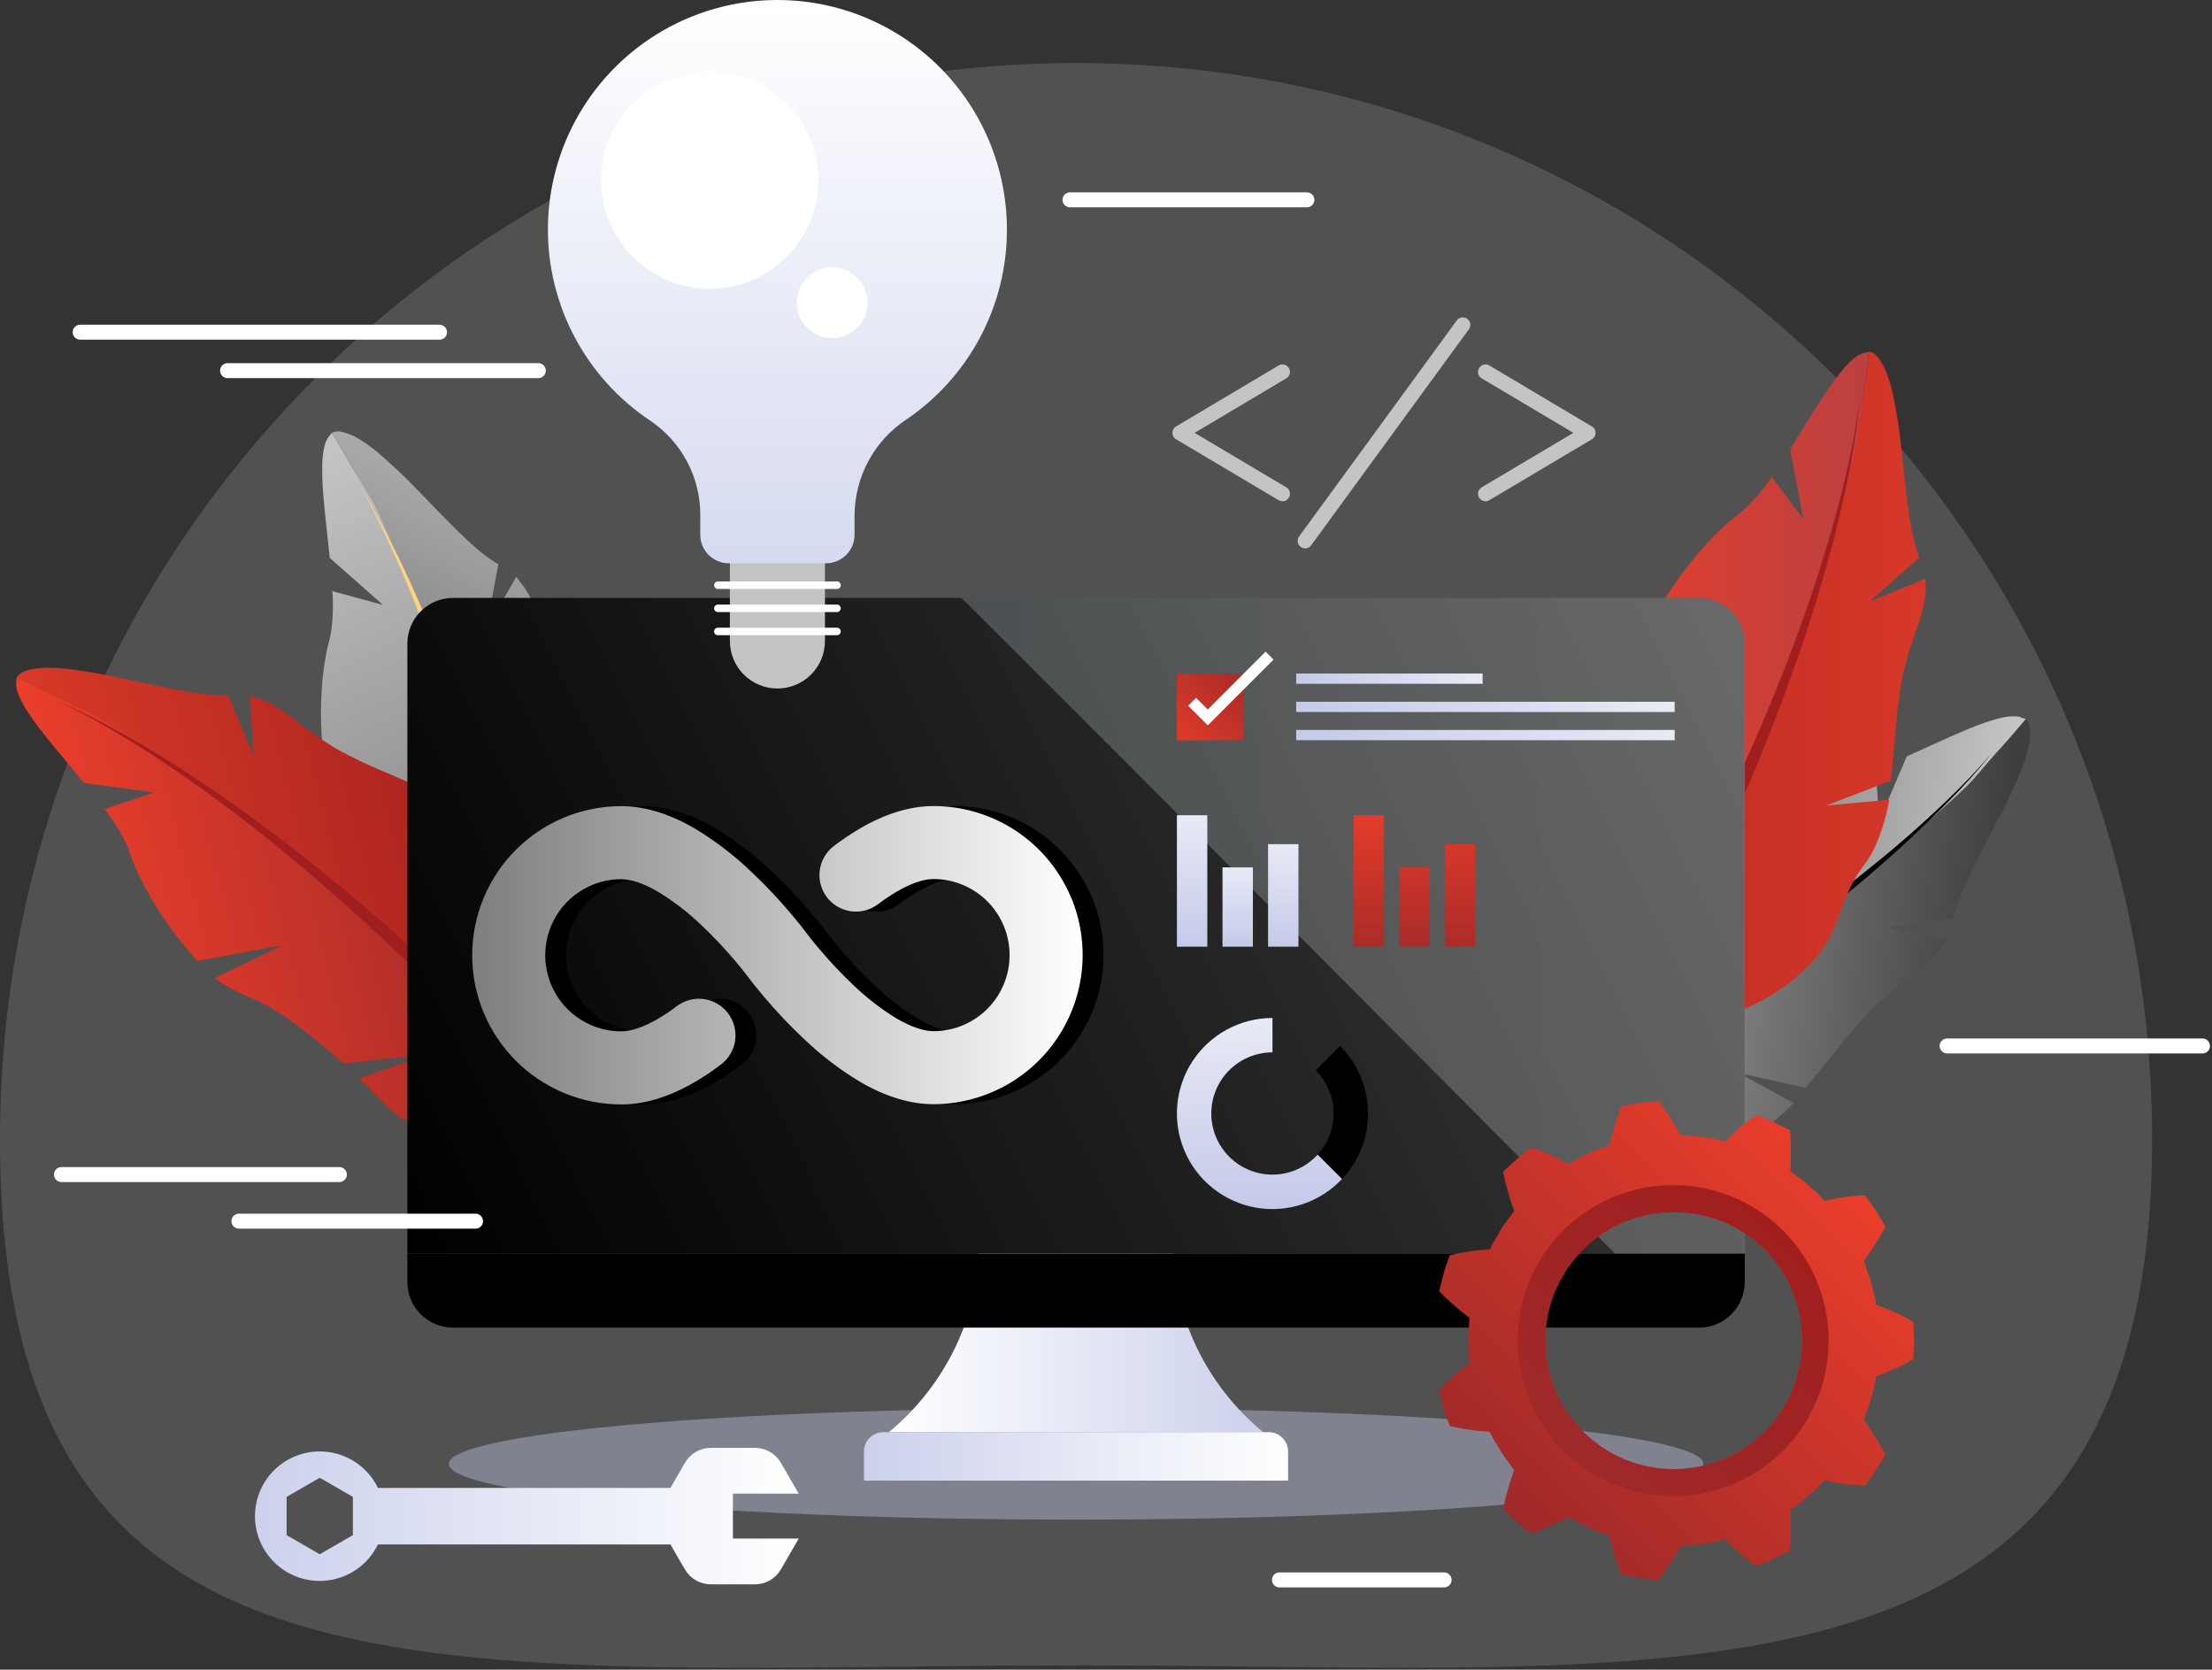 <svg width="591" height="446" viewBox="0 0 591 446" fill="none" xmlns="http://www.w3.org/2000/svg">
<rect x="0" y="0" width="591" height="446" fill="#333333" stroke="none"/>
<g style="mix-blend-mode:multiply" opacity="0.41">
<path d="M290 444.844C448.782 444.844 575 463.126 575 304.344C575 145.562 446.282 16.844 287.5 16.844C128.718 16.844 0 145.562 0 304.344C0 463.126 116.5 444.844 290 444.844Z" fill="#7E7E7F"/>
</g>
<g style="mix-blend-mode:multiply" opacity="0.41">
<path d="M287.5 405.914C380.058 405.914 455.09 399.252 455.09 391.034C455.09 382.816 380.058 376.154 287.5 376.154C194.943 376.154 119.91 382.816 119.91 391.034C119.91 399.252 194.943 405.914 287.5 405.914Z" fill="#C5CAE9"/>
</g>
<path d="M541.23 192.074C538.63 195.188 535.963 198.241 533.23 201.234C530.5 204.234 527.69 207.144 524.85 210.034C522.01 212.924 519.12 215.744 516.16 218.514C513.2 221.284 510.26 224.064 507.16 226.704L502.6 230.704C501.08 232.024 499.5 233.304 497.96 234.604L493.3 238.494L488.54 242.264C485.37 244.774 482.2 247.264 478.92 249.664C475.64 252.064 472.47 254.544 469.12 256.814C465.77 259.084 462.49 261.464 459.12 263.734L448.95 270.364C445.58 272.604 442.07 274.614 438.63 276.744L433.5 279.924L428.23 282.924L417.67 288.924L406.93 294.564C405.13 295.494 403.36 296.454 401.55 297.354L396.08 299.994L385.16 305.274L385.27 304.504C386.93 305.926 388.663 307.261 390.46 308.504C392.26 309.764 394.12 310.924 396.03 312.024C397.94 313.124 399.9 314.094 401.89 315.024L404.89 316.314C405.89 316.704 406.96 317.054 407.99 317.434C409.02 317.814 410.09 318.064 411.14 318.434L412.72 318.884L414.33 319.224C416.472 319.7 418.639 320.057 420.82 320.294C421.92 320.404 423.01 320.434 424.11 320.504C424.66 320.504 425.2 320.574 425.75 320.584L427.39 320.524C428.48 320.524 429.57 320.524 430.67 320.394L433.96 319.984C436.131 319.712 438.271 319.234 440.35 318.554C442.436 317.867 444.447 316.969 446.35 315.874C450.15 313.704 453.5 310.754 457.35 308.484C459.25 307.325 461.26 306.357 463.35 305.594C464.35 305.204 465.43 304.864 466.41 304.414C467.399 303.952 468.358 303.428 469.28 302.844C472.936 300.539 476.281 297.773 479.23 294.614L466.12 287.494L464.45 286.594L466.3 287.004L482.54 290.624L482.31 290.694C485.31 287.204 488.15 283.574 491.05 279.994C493.893 276.352 496.927 272.864 500.14 269.544C503.475 266.347 507.034 263.393 510.79 260.704C512.641 259.344 514.395 257.857 516.04 256.254C516.847 255.444 517.592 254.575 518.27 253.654C518.6 253.184 518.9 252.704 519.27 252.224L520.19 250.924L505.01 247.844L504.3 247.704L505.02 247.604L521.94 245.324L521.86 245.394C522.127 244.193 522.461 243.008 522.86 241.844C523.24 240.674 523.69 239.534 524.16 238.404C525.09 236.134 526.16 233.924 527.23 231.724C529.4 227.334 531.72 223.024 533.96 218.664C536.264 214.344 538.337 209.904 540.17 205.364C540.62 204.224 541.02 203.074 541.37 201.904C541.731 200.733 542.018 199.541 542.23 198.334C542.439 197.129 542.49 195.902 542.38 194.684C542.347 193.711 541.959 192.782 541.29 192.074H541.23Z" fill="url(#paint0_linear_2002_982)"/>
<path d="M442.5 229.324C440.903 231.416 439.119 233.357 437.17 235.124C435.25 236.894 433.25 238.554 431.17 240.124C427.07 243.314 422.8 246.244 418.44 249.034L418.76 248.534L415.99 265.054L415.24 269.554L414.61 265.034L413.69 251.914L406.69 255.844C405.53 256.514 404.31 257.124 403.2 257.844C402.119 258.522 401.113 259.313 400.2 260.204C399.278 261.152 398.413 262.154 397.61 263.204L396.42 264.784L395.33 266.454C394.57 267.544 393.97 268.724 393.33 269.874C392.69 271.024 392.13 272.244 391.52 273.434C390.91 274.624 390.45 275.874 389.91 277.084L388.43 280.844C388.03 282.114 387.59 283.364 387.21 284.644C386.83 285.924 386.48 287.214 386.21 288.514C385.94 289.814 385.6 291.104 385.44 292.424C385.28 293.744 385.01 295.054 384.93 296.374C384.88 297.034 384.81 297.694 384.77 298.374V300.374C384.785 301.688 384.875 303 385.04 304.304L384.86 303.974L385.39 304.454L384.76 304.354L395.66 299.094L401.12 296.454C402.92 295.564 404.7 294.594 406.49 293.664L417.21 288.044L427.75 282.044L433.01 279.044L438.18 275.894C441.61 273.764 445.12 271.754 448.48 269.534L458.6 262.844C461.94 260.584 465.23 258.244 468.55 255.944C471.87 253.644 475.07 251.184 478.33 248.804C481.59 246.424 484.77 243.934 487.93 241.424L492.68 237.664L497.33 233.784C498.87 232.484 500.44 231.214 501.96 229.894L507.2 226.664C510.26 224.024 513.2 221.214 516.2 218.474C519.2 215.734 522.67 212.794 525.53 209.944C528.39 207.094 530.53 204.184 533.27 201.194C536.01 198.204 538.68 195.134 541.27 192.034L540.5 191.844L539.58 191.484L538.58 191.344C537.895 191.301 537.209 191.328 536.53 191.424C535.856 191.501 535.188 191.621 534.53 191.784C533.84 191.914 533.18 192.134 532.53 192.314C529.862 193.141 527.242 194.113 524.68 195.224C519.53 197.404 514.47 199.814 509.36 202.094L509.47 201.984L502.27 218.814L501.96 219.534V218.754L501.24 205.274L501.46 205.424C497.76 206.989 493.885 208.103 489.92 208.744C488.92 208.854 487.92 208.894 486.92 208.964C485.92 209.034 484.92 209.164 483.92 209.314C481.92 209.584 479.98 209.974 478.04 210.414C470.216 212.195 462.645 214.943 455.5 218.594V218.524L453.5 241.244V241.594L453.44 241.244L449.84 221.844C446.9 223.774 442.5 229.324 442.5 229.324Z" fill="url(#paint1_linear_2002_982)"/>
<path d="M532.119 201.194C532.119 201.194 530.119 203.664 526.319 207.654C522.519 211.644 516.859 217.154 509.719 223.374C502.579 229.594 493.989 236.504 484.499 243.504C475.009 250.504 464.499 257.564 453.869 264.264L445.869 269.214L437.869 273.994L429.869 278.584L422.009 282.944C416.819 285.754 411.789 288.444 407.009 290.944C402.229 293.444 397.609 295.674 393.399 297.794C389.189 299.914 385.229 301.744 381.789 303.334C378.349 304.924 375.299 306.154 372.789 307.144C367.729 309.094 364.789 309.984 364.789 309.984L366.789 315.884C366.789 315.884 369.849 314.884 375.039 312.664C377.629 311.564 380.739 310.164 384.249 308.424C387.759 306.684 391.569 304.654 395.799 302.424C400.029 300.194 404.549 297.784 409.299 295.114C414.049 292.444 419.039 289.614 424.179 286.634L431.949 282.004L439.839 277.144L447.779 272.084L455.499 266.844C466.009 259.774 476.269 252.354 485.619 245.044C494.969 237.734 503.389 230.524 510.329 224.044C517.269 217.564 522.819 211.944 526.499 207.844C530.179 203.744 532.119 201.194 532.119 201.194Z" fill="black"/>
<path d="M88.649 115.624C90.789 119.064 92.859 122.554 94.829 126.094C96.799 129.634 98.699 133.214 100.559 136.804C102.419 140.394 104.179 144.054 105.879 147.724C107.579 151.394 109.289 155.064 110.879 158.814L113.259 164.394C114.039 166.264 114.759 168.154 115.509 170.034L117.739 175.684L119.819 181.384C121.209 185.184 122.599 188.984 123.819 192.834C125.039 196.684 126.429 200.494 127.529 204.394C128.629 208.294 129.859 212.144 130.969 216.034L134.069 227.764C135.129 231.664 135.939 235.634 136.879 239.564L138.249 245.474L139.449 251.424L141.799 263.324L143.799 275.324C144.119 277.324 144.479 279.324 144.799 281.324L145.589 287.324L147.169 299.324L146.469 298.984C148.354 297.858 150.179 296.637 151.939 295.324C153.699 294.004 155.389 292.604 157.029 291.144C158.669 289.684 160.219 288.144 161.719 286.524L163.899 284.044C164.589 283.194 165.249 282.314 165.899 281.454C166.549 280.594 167.159 279.664 167.799 278.774L168.729 277.404L169.559 275.984C170.683 274.101 171.705 272.158 172.619 270.164C173.059 269.164 173.429 268.164 173.839 267.114C174.039 266.594 174.259 266.114 174.439 265.574L174.899 264.004C175.199 262.944 175.559 261.924 175.799 260.844L176.449 257.594C176.871 255.449 177.088 253.27 177.099 251.084C177.101 248.897 176.877 246.715 176.429 244.574C175.569 240.274 173.819 236.174 172.869 231.814C172.372 229.637 172.087 227.416 172.019 225.184C172.019 224.074 172.019 222.974 171.859 221.904C171.733 220.819 171.536 219.743 171.269 218.684C170.226 214.501 168.653 210.468 166.589 206.684V206.684L155.619 216.844L154.229 218.144L155.229 216.514L163.769 202.234V202.484C161.389 198.544 158.839 194.694 156.349 190.824C153.796 186.975 151.44 183 149.289 178.914C147.314 174.743 145.643 170.435 144.289 166.024C143.577 163.837 142.715 161.702 141.709 159.634C141.192 158.612 140.601 157.629 139.939 156.694C139.599 156.234 139.229 155.804 138.879 155.354L137.939 154.074L130.249 167.494L129.889 168.134L130.019 167.414L133.169 150.634V150.734C132.107 150.128 131.082 149.46 130.099 148.734C129.099 148.014 128.169 147.224 127.229 146.424C125.379 144.824 123.609 143.134 121.859 141.424C118.379 137.974 115.009 134.424 111.589 130.924C108.203 127.38 104.635 124.016 100.899 120.844C99.959 120.054 98.989 119.314 97.979 118.604C96.983 117.898 95.944 117.253 94.869 116.674C93.787 116.102 92.638 115.669 91.449 115.384C90.514 115.116 89.514 115.19 88.629 115.594L88.649 115.624Z" fill="url(#paint2_linear_2002_982)"/>
<path d="M92.988 221.044C94.471 223.217 95.753 225.519 96.818 227.924C97.898 230.304 98.818 232.724 99.718 235.174C101.448 240.064 102.888 245.044 104.168 250.054L103.798 249.594L118.608 257.414L122.608 259.544L118.128 258.724L105.378 255.464L106.898 263.384C107.168 264.694 107.368 266.044 107.698 267.314C107.994 268.569 108.423 269.79 108.978 270.954C109.577 272.123 110.245 273.255 110.978 274.344L112.098 275.974L113.338 277.534C114.138 278.594 115.068 279.534 115.948 280.534C116.828 281.534 117.828 282.424 118.758 283.374C119.688 284.324 120.758 285.154 121.758 286.054L124.858 288.564C125.938 289.344 126.998 290.164 128.098 290.914C129.198 291.664 130.298 292.414 131.448 293.084C132.598 293.754 133.718 294.484 134.918 295.084C136.084 295.72 137.283 296.294 138.508 296.804C139.118 297.064 139.728 297.344 140.338 297.584L142.218 298.214C143.471 298.621 144.747 298.955 146.038 299.214L145.668 299.274L146.288 298.934L145.998 299.494L144.428 287.494L143.638 281.494C143.358 279.494 142.998 277.494 142.638 275.494L140.638 263.544L138.298 251.664L137.108 245.724L135.818 239.844C134.878 235.914 134.068 231.954 133.008 228.064L129.908 216.354C128.808 212.474 127.628 208.614 126.488 204.744C125.348 200.874 124.018 197.054 122.778 193.214C121.538 189.374 120.168 185.574 118.778 181.784L116.698 176.094L114.498 170.424C113.748 168.544 113.038 166.654 112.258 164.794L110.838 158.794C109.298 155.054 107.558 151.384 105.838 147.704C104.118 144.024 102.498 139.844 100.708 136.194C98.918 132.544 96.818 129.614 94.828 126.094C92.838 122.574 90.778 119.094 88.648 115.624L88.178 116.234L87.548 116.994L87.098 117.894C86.838 118.539 86.647 119.209 86.528 119.894C86.388 120.571 86.288 121.255 86.228 121.944C86.138 122.624 86.148 123.324 86.098 124.024C86.054 126.814 86.154 129.604 86.398 132.384C86.848 137.964 87.548 143.524 88.108 149.094L88.028 148.954L101.748 161.084L102.338 161.604L101.578 161.394L88.578 157.844L88.788 157.684C89.112 161.688 88.954 165.717 88.318 169.684C88.098 170.684 87.828 171.634 87.588 172.594C87.348 173.554 87.148 174.544 86.988 175.534C86.618 177.534 86.368 179.474 86.178 181.464C85.431 189.43 85.676 197.458 86.908 205.364V205.304L107.828 214.384L108.158 214.524H107.808L88.218 211.804C89.098 215.134 92.988 221.044 92.988 221.044Z" fill="url(#paint3_linear_2002_982)"/>
<path d="M94.5 127.134C94.5 127.134 96.22 129.784 98.81 134.664C101.4 139.544 104.86 146.664 108.51 155.364C112.16 164.064 116.03 174.424 119.69 185.664C123.35 196.904 126.76 209.034 129.77 221.264C130.497 224.338 131.223 227.398 131.95 230.444C132.62 233.504 133.3 236.554 133.95 239.584C134.6 242.614 135.19 245.634 135.8 248.584C136.41 251.534 136.92 254.524 137.47 257.424C138.47 263.234 139.47 268.854 140.3 274.194C141.13 279.534 141.84 284.604 142.52 289.274C143.2 293.944 143.71 298.274 144.13 302.034C144.55 305.794 144.77 309.094 144.91 311.794C145.17 317.214 145.09 320.294 145.09 320.294H151.32C151.32 320.294 151.32 317.054 150.86 311.444C150.63 308.634 150.28 305.244 149.73 301.364C149.18 297.484 148.45 293.234 147.73 288.534C147.01 283.834 146.08 278.764 145.03 273.424C143.98 268.084 142.88 262.424 141.66 256.634C141.02 253.734 140.36 250.784 139.66 247.804C138.96 244.824 138.25 241.804 137.53 238.804C136.81 235.804 136 232.734 135.22 229.674C134.44 226.614 133.58 223.574 132.75 220.514C129.35 208.314 125.53 196.234 121.53 185.064C117.53 173.894 113.32 163.644 109.37 155.014C105.42 146.384 101.76 139.374 99.01 134.574C96.26 129.774 94.5 127.134 94.5 127.134Z" fill="#FFD180"/>
<path d="M499.34 93.924C498.9 97.924 498.34 101.924 497.77 105.924C497.2 109.924 496.44 113.924 495.69 117.924C494.94 121.924 494.1 125.844 493.17 129.844C492.24 133.844 491.35 137.734 490.27 141.634L488.71 147.504C488.18 149.504 487.58 151.394 487.02 153.334L485.3 159.154L483.44 164.934C482.19 168.784 480.95 172.634 479.55 176.424C478.15 180.214 476.89 184.074 475.36 187.824C473.83 191.574 472.44 195.364 470.92 199.114L466.15 210.274C464.59 214.004 462.78 217.624 461.15 221.274L458.56 226.844L455.84 232.264L450.37 243.094L444.57 253.744C443.57 255.514 442.65 257.304 441.64 259.064L438.57 264.294L432.41 274.744L432.08 274.044C434.256 274.321 436.446 274.478 438.64 274.514C440.83 274.564 443.03 274.514 445.22 274.354C447.41 274.194 449.6 273.924 451.77 273.594L455 272.984C456.07 272.744 457.13 272.454 458.2 272.194C459.27 271.934 460.3 271.554 461.35 271.244L462.92 270.734L464.45 270.124C466.5 269.336 468.503 268.431 470.45 267.414C471.45 266.904 472.35 266.314 473.3 265.764C473.77 265.474 474.3 265.214 474.71 264.914L476.04 263.964C476.92 263.314 477.84 262.724 478.69 262.024L481.2 259.864C482.854 258.432 484.368 256.844 485.72 255.124C487.064 253.402 488.227 251.545 489.19 249.584C491.19 245.664 492.3 241.354 494.24 237.324C495.176 235.3 496.315 233.377 497.64 231.584C498.29 230.674 498.97 229.814 499.54 228.894C500.104 227.96 500.609 226.992 501.05 225.994C502.806 222.045 504.049 217.888 504.75 213.624V213.624L489.89 214.994L488 215.164L489.77 214.474L505.28 208.474L505.13 208.674C505.68 204.104 506.04 199.504 506.46 194.914C506.806 190.31 507.394 185.727 508.22 181.184C509.207 176.649 510.521 172.19 512.15 167.844C512.935 165.684 513.57 163.472 514.05 161.224C514.279 160.109 514.429 158.98 514.5 157.844C514.5 157.274 514.5 156.694 514.5 156.124V154.534L500.18 160.404L499.5 160.674L500.05 160.194L512.85 148.894V149.004C512.387 147.866 511.993 146.7 511.67 145.514C511.34 144.334 511.08 143.134 510.84 141.934C510.36 139.524 510 137.104 509.68 134.674C509.06 129.814 508.59 124.944 508.03 120.074C507.541 115.202 506.8 110.359 505.81 105.564C505.55 104.374 505.24 103.184 504.88 102.014C504.531 100.841 504.107 99.692 503.61 98.574C503.117 97.455 502.478 96.406 501.71 95.454C501.142 94.666 500.307 94.111 499.36 93.894L499.34 93.924Z" fill="url(#paint4_linear_2002_982)"/>
<path d="M437.919 179.724C437.755 182.349 437.35 184.953 436.709 187.504C436.109 190.044 435.359 192.504 434.539 194.994C432.899 199.924 430.979 204.734 428.899 209.474V208.844L435.769 224.114L437.639 228.274L434.639 224.874L426.589 214.464L422.929 221.644C422.329 222.834 421.659 224.034 421.139 225.234C420.594 226.404 420.182 227.632 419.909 228.894C419.664 230.183 419.493 231.485 419.399 232.794L419.279 234.794V236.794C419.279 238.114 419.409 239.444 419.489 240.794C419.569 242.144 419.809 243.444 419.959 244.794C420.109 246.144 420.419 247.414 420.649 248.724L421.559 252.624C421.929 253.904 422.259 255.194 422.659 256.464C423.059 257.734 423.479 259.004 423.969 260.234C424.459 261.464 424.899 262.734 425.499 263.924C426.099 265.114 426.599 266.344 427.269 267.494C427.589 268.064 427.899 268.654 428.269 269.224L429.359 270.884C430.103 271.969 430.907 273.011 431.769 274.004L431.439 273.824L432.139 273.934L431.569 274.204L437.709 263.764L440.779 258.554C441.779 256.804 442.719 255.014 443.699 253.244L449.499 242.564L454.959 231.754L457.669 226.334L460.219 220.844C461.889 217.174 463.689 213.554 465.219 209.844L469.969 198.704C471.489 194.964 472.969 191.194 474.409 187.444C475.849 183.694 477.189 179.864 478.579 176.074C479.969 172.284 481.219 168.444 482.459 164.604L484.299 158.844L486.009 153.034C486.579 151.094 487.169 149.164 487.709 147.214L490.269 141.624C491.349 137.734 492.269 133.764 493.169 129.834C494.069 125.904 495.399 121.524 496.169 117.564C496.939 113.604 497.169 109.984 497.739 105.984C498.309 101.984 498.869 97.984 499.309 93.984L498.549 94.174L497.549 94.384L496.649 94.814C496.057 95.157 495.501 95.559 494.989 96.014C494.461 96.457 493.964 96.934 493.499 97.444C492.999 97.934 492.579 98.444 492.119 99.004C490.36 101.173 488.721 103.436 487.209 105.784C484.129 110.454 481.259 115.264 478.279 120.014V119.854L481.649 137.854L481.789 138.624L481.319 137.994L473.239 127.194H473.499C471.291 130.554 468.685 133.637 465.739 136.374C464.969 137.024 464.159 137.604 463.379 138.224C462.599 138.844 461.829 139.484 461.099 140.164C459.609 141.484 458.189 142.894 456.809 144.344C451.324 150.17 446.581 156.652 442.689 163.644V163.564L453.609 183.564L453.779 183.874L453.529 183.614L439.749 169.424C438.499 172.664 437.919 179.724 437.919 179.724Z" fill="url(#paint5_linear_2002_982)"/>
<path d="M496.819 106.564C496.819 106.564 496.549 109.714 495.599 115.154C494.649 120.594 492.999 128.314 490.519 137.444C488.039 146.574 484.719 157.104 480.699 168.214C476.679 179.324 471.899 190.984 466.759 202.484C465.449 205.344 464.129 208.204 462.829 211.064L458.829 219.504C457.455 222.284 456.092 225.034 454.739 227.754L450.629 235.754C447.869 240.974 445.179 246.004 442.539 250.754C439.899 255.504 437.349 259.914 435.019 264.014C432.689 268.114 430.429 271.834 428.439 275.064C426.449 278.294 424.609 281.064 423.059 283.244C419.929 287.674 417.969 290.054 417.969 290.054L422.909 293.854C422.909 293.854 424.909 291.294 427.989 286.594C429.529 284.234 431.339 281.344 433.299 277.954C435.259 274.564 437.299 270.754 439.589 266.584C441.879 262.414 444.299 257.874 446.749 253.014C449.199 248.154 451.809 243.014 454.429 237.704C455.695 235.037 456.989 232.314 458.309 229.534L462.179 221.114C463.432 218.254 464.695 215.381 465.969 212.494L469.649 203.754C474.469 192.034 478.889 180.164 482.599 168.894C486.309 157.624 489.309 146.954 491.499 137.724C493.689 128.494 495.109 120.724 495.899 115.234C496.689 109.744 496.819 106.564 496.819 106.564Z" fill="#A01E1E"/>
<path d="M4.389 181.074C8.079 182.754 11.739 184.494 15.389 186.344C19.039 188.194 22.559 190.114 26.109 192.074C29.659 194.034 33.109 196.074 36.589 198.204C40.069 200.334 43.509 202.414 46.869 204.664L51.949 207.984C53.639 209.104 55.279 210.284 56.949 211.434L61.949 214.884L66.849 218.474C70.109 220.864 73.379 223.254 76.539 225.774C79.699 228.294 82.969 230.694 86.039 233.324C89.109 235.954 92.289 238.474 95.359 241.094L104.459 249.094C107.459 251.754 110.379 254.604 113.349 257.354L117.779 261.504L122.069 265.784L130.639 274.384L138.919 283.244C140.299 284.724 141.699 286.174 143.049 287.684L147.049 292.244L155.049 301.374L154.279 301.474C155.222 299.493 156.06 297.464 156.789 295.394C157.529 293.324 158.159 291.214 158.709 289.094C159.259 286.974 159.709 284.804 160.039 282.644L160.469 279.374C160.579 278.284 160.639 277.184 160.729 276.094C160.819 275.004 160.779 273.894 160.819 272.804V271.154L160.719 269.514C160.609 267.32 160.378 265.133 160.029 262.964C159.849 261.884 159.579 260.824 159.349 259.754C159.229 259.214 159.129 258.674 158.989 258.144L158.509 256.584C158.169 255.584 157.899 254.484 157.509 253.454L156.249 250.394C155.408 248.374 154.377 246.439 153.169 244.614C151.952 242.81 150.555 241.135 148.999 239.614C145.899 236.514 142.159 234.084 138.949 230.974C137.326 229.457 135.858 227.782 134.569 225.974C133.909 225.084 133.309 224.164 132.569 223.334C131.86 222.505 131.099 221.724 130.289 220.994C127.093 218.082 123.538 215.592 119.709 213.584V213.584L116.339 228.124L115.909 229.974L115.809 228.074L114.979 211.464L115.119 211.664C110.949 209.664 106.699 207.924 102.469 206.084C98.207 204.303 94.041 202.301 89.989 200.084C86.02 197.724 82.227 195.08 78.639 192.174C76.832 190.753 74.931 189.456 72.949 188.294C71.951 187.735 70.915 187.247 69.849 186.834C69.309 186.634 68.759 186.484 68.219 186.304L66.719 185.764L67.789 201.194L67.839 201.924L67.549 201.254L60.849 185.544L60.939 185.604C59.713 185.684 58.484 185.684 57.259 185.604C56.029 185.554 54.809 185.424 53.599 185.274C51.159 184.974 48.749 184.554 46.349 184.084C41.539 183.154 36.759 182.084 31.969 181.084C27.192 180.008 22.362 179.18 17.499 178.604C16.292 178.477 15.072 178.397 13.839 178.364C12.617 178.322 11.394 178.366 10.179 178.494C8.958 178.611 7.758 178.887 6.609 179.314C5.685 179.61 4.897 180.227 4.389 181.054V181.074Z" fill="url(#paint6_linear_2002_982)"/>
<path d="M66.549 266.334C68.986 267.318 71.329 268.519 73.549 269.924C75.759 271.304 77.899 272.794 79.979 274.344C84.139 277.444 88.099 280.784 91.979 284.254L91.409 284.064L108.069 282.344L112.609 281.874L108.429 283.684L96.019 288.054L101.679 293.794C102.679 294.734 103.549 295.744 104.529 296.624C105.471 297.501 106.504 298.275 107.609 298.934C108.76 299.57 109.945 300.141 111.159 300.644L112.999 301.374L114.899 301.984C116.149 302.414 117.449 302.694 118.739 302.984C120.029 303.274 121.349 303.514 122.649 303.784C123.949 304.054 125.279 304.174 126.649 304.364L130.649 304.734C131.979 304.784 133.319 304.874 134.649 304.884C135.979 304.894 137.309 304.884 138.649 304.834C139.989 304.784 141.319 304.734 142.649 304.544C143.979 304.354 145.299 304.254 146.589 303.984C147.239 303.854 147.899 303.744 148.589 303.604L150.499 303.084C151.765 302.727 153.007 302.293 154.219 301.784L153.949 302.044L154.269 301.414L154.349 302.034L146.349 292.924L142.349 288.374C141.009 286.874 139.599 285.374 138.229 283.934L129.959 275.094L121.409 266.514L117.119 262.244L112.709 258.094C109.709 255.364 106.879 252.514 103.829 249.864L94.759 241.864C91.679 239.244 88.549 236.694 85.449 234.104C82.349 231.514 79.129 229.104 75.969 226.574C72.809 224.044 69.559 221.674 66.299 219.284L61.419 215.704L56.419 212.264C54.759 211.114 53.109 209.944 51.419 208.824L46.919 204.634C43.569 202.394 40.069 200.294 36.639 198.174C33.209 196.054 29.449 193.454 25.939 191.444C22.429 189.434 19.049 188.144 15.439 186.314C11.829 184.484 8.159 182.714 4.439 181.044L4.379 181.814L4.279 182.814L4.409 183.814C4.549 184.479 4.753 185.129 5.019 185.754C5.275 186.398 5.575 187.023 5.919 187.624C6.219 188.254 6.609 188.824 6.919 189.424C8.426 191.776 10.062 194.042 11.819 196.214C15.279 200.604 18.949 204.844 22.519 209.214L22.379 209.144L40.499 211.564L41.279 211.674L40.529 211.924L27.739 216.204L27.809 215.954C30.309 219.101 32.417 222.539 34.089 226.194C34.459 227.134 34.759 228.084 35.089 229.024C35.419 229.964 35.809 230.884 36.219 231.794C36.999 233.624 37.889 235.414 38.839 237.174C42.645 244.215 47.307 250.758 52.719 256.654H52.649L75.089 252.584L75.439 252.514L75.119 252.674L57.319 261.294C60.029 263.574 66.549 266.334 66.549 266.334Z" fill="url(#paint7_linear_2002_982)"/>
<path d="M15.6 187.434C15.6 187.434 18.51 188.674 23.37 191.294C28.23 193.914 35.05 197.894 42.93 203.114C50.81 208.334 59.78 214.794 69.06 222.114C78.34 229.434 87.92 237.624 97.22 246.114L104.13 252.534C106.39 254.704 108.64 256.874 110.88 259.014C113.12 261.154 115.26 263.364 117.42 265.494L123.72 271.914C127.8 276.174 131.72 280.304 135.39 284.294C139.06 288.284 142.45 292.094 145.61 295.604C148.77 299.114 151.61 302.414 154.03 305.314C156.45 308.214 158.49 310.824 160.11 312.994C163.33 317.354 164.98 319.994 164.98 319.994L170.13 316.504C170.13 316.504 168.32 313.814 164.83 309.404C163.08 307.194 160.91 304.564 158.3 301.644C155.69 298.724 152.72 295.644 149.49 292.094C146.26 288.544 142.69 284.894 138.85 281.034C135.01 277.174 130.97 273.094 126.72 268.944L120.19 262.684L113.41 256.364L106.41 250.054L99.27 243.814C89.66 235.564 79.78 227.634 70.27 220.574C60.76 213.514 51.5 207.274 43.5 202.304C35.5 197.334 28.5 193.524 23.5 191.054C18.5 188.584 15.6 187.434 15.6 187.434Z" fill="#A01E1E"/>
<path d="M342.65 131.894L315.25 115.624L342.65 99.344" stroke="#C4C4C4" stroke-width="4" stroke-linecap="round" stroke-linejoin="round"/>
<path d="M396.898 99.344L424.288 115.624L396.898 131.894" stroke="#C4C4C4" stroke-width="4" stroke-linecap="round" stroke-linejoin="round"/>
<path d="M390.839 86.774L348.709 144.474" stroke="#C4C4C4" stroke-width="4" stroke-linecap="round" stroke-linejoin="round"/>
<path d="M337.499 382.564C321.929 369.734 313.548 351.074 313.548 333.564H261.428C261.428 351.024 253.049 369.684 237.479 382.564H337.499Z" fill="url(#paint8_linear_2002_982)"/>
<path d="M235.99 382.564H338.99C340.359 382.564 341.671 383.108 342.639 384.075C343.606 385.043 344.15 386.355 344.15 387.724V395.494H230.83V387.724C230.83 386.355 231.374 385.043 232.341 384.075C233.309 383.108 234.622 382.564 235.99 382.564V382.564Z" fill="url(#paint9_linear_2002_982)"/>
<path d="M108.84 342.434C108.84 345.67 110.125 348.773 112.413 351.061C114.701 353.349 117.804 354.634 121.04 354.634H453.96C457.196 354.634 460.299 353.349 462.587 351.061C464.875 348.773 466.16 345.67 466.16 342.434V334.844H108.84V342.434Z" fill="black"/>
<path d="M453.96 159.714H121.04C117.804 159.714 114.701 160.999 112.413 163.287C110.125 165.575 108.84 168.678 108.84 171.914V334.844H466.16V171.914C466.16 168.678 464.875 165.575 462.587 163.287C460.299 160.999 457.196 159.714 453.96 159.714Z" fill="url(#paint10_linear_2002_982)"/>
<g style="mix-blend-mode:overlay" opacity="0.22">
<path d="M431.498 334.844H466.208V171.914C466.208 168.678 464.923 165.575 462.635 163.287C460.347 160.999 457.244 159.714 454.008 159.714H256.898C305.098 207.724 374.108 277.084 431.498 334.844Z" fill="url(#paint11_linear_2002_982)"/>
</g>
<path d="M207.71 183.914C204.343 183.914 201.114 182.577 198.733 180.198C196.352 177.818 195.012 174.591 195.01 171.224V147.684H220.41V171.224C220.407 174.591 219.068 177.818 216.686 180.198C214.305 182.577 211.076 183.914 207.71 183.914V183.914Z" fill="#C4C4C4"/>
<path d="M269.029 61.364C269.036 50.764 266.296 40.343 261.075 31.118C255.854 21.892 248.331 14.178 239.239 8.728C230.148 3.277 219.799 0.276 209.202 0.018C198.605 -0.24 188.122 2.253 178.776 7.255C169.43 12.257 161.54 19.595 155.876 28.556C150.212 37.516 146.968 47.791 146.459 58.379C145.951 68.967 148.196 79.506 152.975 88.968C157.754 98.429 164.905 106.49 173.729 112.364C177.863 115.148 181.246 118.909 183.578 123.314C185.91 127.718 187.119 132.63 187.099 137.614V142.844C187.099 144.863 187.9 146.8 189.327 148.229C190.754 149.657 192.689 150.461 194.709 150.464H220.709C222.728 150.461 224.664 149.657 226.09 148.229C227.517 146.8 228.319 144.863 228.319 142.844V137.624C228.348 132.574 229.617 127.608 232.012 123.162C234.408 118.717 237.857 114.926 242.059 112.124C250.364 106.515 257.166 98.954 261.868 90.104C266.57 81.254 269.029 71.386 269.029 61.364V61.364Z" fill="url(#paint12_linear_2002_982)"/>
<path d="M191.789 156.314H223.629" stroke="white" stroke-width="2" stroke-linecap="round" stroke-linejoin="round"/>
<path d="M191.789 162.494H223.629" stroke="white" stroke-width="2" stroke-linecap="round" stroke-linejoin="round"/>
<path d="M191.789 168.674H223.629" stroke="white" stroke-width="2" stroke-linecap="round" stroke-linejoin="round"/>
<path d="M189.62 77.154C205.653 77.154 218.65 64.157 218.65 48.124C218.65 32.091 205.653 19.094 189.62 19.094C173.587 19.094 160.59 32.091 160.59 48.124C160.59 64.157 173.587 77.154 189.62 77.154Z" fill="white"/>
<path d="M229.034 87.539C232.732 83.841 232.732 77.845 229.034 74.147C225.336 70.448 219.34 70.448 215.642 74.147C211.943 77.845 211.943 83.841 215.642 87.539C219.34 91.237 225.336 91.237 229.034 87.539Z" fill="white"/>
<path d="M182.988 419.204C183.689 420.417 184.696 421.426 185.909 422.128C187.121 422.83 188.497 423.201 189.898 423.204H201.738C203.14 423.201 204.515 422.83 205.728 422.128C206.941 421.426 207.948 420.417 208.648 419.204L213.398 410.974H195.818V398.974H213.398L208.648 390.754C207.948 389.54 206.941 388.532 205.728 387.83C204.515 387.128 203.14 386.757 201.738 386.754H189.898C188.497 386.757 187.121 387.128 185.909 387.83C184.696 388.532 183.689 389.54 182.988 390.754L179.128 397.444H100.978C99.269 393.922 96.416 391.085 92.885 389.395C89.354 387.704 85.354 387.262 81.539 388.139C77.724 389.016 74.319 391.161 71.881 394.223C69.443 397.286 68.115 401.084 68.115 404.999C68.115 408.913 69.443 412.712 71.881 415.775C74.319 418.837 77.724 420.982 81.539 421.859C85.354 422.736 89.354 422.293 92.885 420.603C96.416 418.913 99.269 416.075 100.978 412.554H179.128L182.988 419.204ZM76.578 410.064V399.844L85.428 394.734L94.278 399.844V410.064L85.428 415.174L76.578 410.064Z" fill="url(#paint13_linear_2002_982)"/>
<path d="M322.569 217.764H314.449V252.874H322.569V217.764Z" fill="url(#paint14_linear_2002_982)"/>
<path d="M334.749 231.694H326.629V252.874H334.749V231.694Z" fill="url(#paint15_linear_2002_982)"/>
<path d="M346.919 225.484H338.799V252.874H346.919V225.484Z" fill="url(#paint16_linear_2002_982)"/>
<path d="M369.78 217.764H361.66V252.874H369.78V217.764Z" fill="url(#paint17_linear_2002_982)"/>
<path d="M381.95 231.694H373.83V252.874H381.95V231.694Z" fill="url(#paint18_linear_2002_982)"/>
<path d="M394.13 225.484H386.01V252.874H394.13V225.484Z" fill="url(#paint19_linear_2002_982)"/>
<path d="M396.129 179.914H346.309V182.654H396.129V179.914Z" fill="url(#paint20_linear_2002_982)"/>
<path d="M447.439 187.454H346.309V190.194H447.439V187.454Z" fill="url(#paint21_linear_2002_982)"/>
<path d="M447.439 194.984H346.309V197.724H447.439V194.984Z" fill="url(#paint22_linear_2002_982)"/>
<path d="M332.259 179.914H314.449V197.724H332.259V179.914Z" fill="url(#paint23_linear_2002_982)"/>
<path d="M318.51 187.454L322.7 191.634L339.2 175.124" stroke="white" stroke-width="3" stroke-miterlimit="10"/>
<path d="M365.499 297.444C365.503 294.091 364.844 290.77 363.56 287.673C362.277 284.575 360.394 281.762 358.019 279.394L351.529 285.894C354.498 288.859 356.208 292.855 356.305 297.05C356.402 301.244 354.878 305.315 352.049 308.414L358.559 314.924C363.021 310.198 365.505 303.944 365.499 297.444V297.444Z" fill="black"/>
<path d="M352.049 308.414C350.22 310.427 347.918 311.952 345.351 312.849C342.784 313.747 340.034 313.989 337.349 313.554C334.665 313.119 332.132 312.021 329.98 310.358C327.827 308.696 326.124 306.523 325.025 304.036C323.926 301.548 323.465 298.826 323.685 296.115C323.904 293.405 324.797 290.792 326.283 288.514C327.768 286.237 329.799 284.366 332.191 283.072C334.582 281.778 337.26 281.101 339.979 281.104V271.924C335.748 271.922 331.583 272.972 327.859 274.979C324.135 276.986 320.968 279.887 318.643 283.422C316.318 286.957 314.909 291.014 314.542 295.229C314.174 299.443 314.861 303.683 316.539 307.567C318.217 311.45 320.834 314.856 324.155 317.477C327.476 320.098 331.397 321.852 335.564 322.582C339.731 323.312 344.014 322.994 348.028 321.657C352.042 320.32 355.661 318.007 358.559 314.924L352.049 308.414Z" fill="url(#paint24_linear_2002_982)"/>
<path d="M291.699 239.644C288.656 232.426 283.551 226.266 277.022 221.938C270.493 217.61 262.832 215.306 254.999 215.314C248.789 215.314 242.169 217.314 235.319 221.314C232.925 222.727 230.615 224.276 228.399 225.954C227.303 226.78 226.394 227.827 225.73 229.028C225.066 230.228 224.663 231.555 224.546 232.922C224.429 234.289 224.601 235.665 225.051 236.961C225.501 238.257 226.219 239.444 227.159 240.444V240.444C228.81 242.196 231.052 243.275 233.452 243.475C235.851 243.674 238.24 242.979 240.159 241.524C241.76 240.313 243.429 239.194 245.159 238.174C248.929 235.964 252.329 234.804 254.989 234.804C257.658 234.8 260.301 235.323 262.768 236.343C265.234 237.363 267.475 238.86 269.362 240.747C271.249 242.635 272.745 244.877 273.763 247.344C274.782 249.811 275.304 252.455 275.299 255.124C275.303 257.793 274.78 260.437 273.759 262.903C272.738 265.37 271.239 267.609 269.349 269.494C267.463 271.38 265.225 272.877 262.761 273.898C260.297 274.919 257.656 275.444 254.989 275.444C252.329 275.444 248.929 274.274 245.159 272.074C240.95 269.516 237.039 266.497 233.499 263.074C230.324 260.063 227.32 256.878 224.499 253.534C222.389 251.044 221.139 249.354 221.129 249.344C221.029 249.204 219.489 247.134 216.959 244.144C213.661 240.232 210.145 236.51 206.429 232.994C201.817 228.551 196.722 224.64 191.239 221.334C184.389 217.334 177.769 215.334 171.569 215.334C166.337 215.334 161.156 216.364 156.322 218.367C151.489 220.369 147.097 223.303 143.397 227.003C139.698 230.702 136.763 235.094 134.761 239.928C132.759 244.761 131.729 249.942 131.729 255.174C131.729 260.406 132.759 265.586 134.761 270.42C136.763 275.254 139.698 279.646 143.397 283.345C147.097 287.045 151.489 289.979 156.322 291.981C161.156 293.983 166.337 295.014 171.569 295.014C177.769 295.014 184.389 293.014 191.239 289.014C193.636 287.608 195.947 286.058 198.159 284.374C199.261 283.549 200.177 282.5 200.846 281.296C201.514 280.093 201.921 278.761 202.039 277.389C202.157 276.017 201.984 274.636 201.53 273.335C201.077 272.035 200.354 270.845 199.409 269.844V269.844C197.754 268.096 195.513 267.019 193.115 266.82C190.716 266.621 188.329 267.313 186.409 268.764C184.811 269.984 183.142 271.106 181.409 272.124C177.639 274.324 174.239 275.494 171.579 275.494C168.91 275.495 166.267 274.971 163.801 273.95C161.335 272.929 159.095 271.432 157.209 269.544C154.358 266.705 152.415 263.082 151.625 259.137C150.836 255.192 151.237 251.101 152.777 247.383C154.316 243.666 156.925 240.489 160.272 238.257C163.62 236.024 167.555 234.837 171.579 234.844C174.239 234.844 177.639 236.004 181.409 238.214C185.616 240.769 189.524 243.788 193.059 247.214C196.232 250.222 199.237 253.404 202.059 256.744C204.169 259.244 205.429 260.924 205.439 260.944C205.539 261.084 207.069 263.154 209.609 266.144C212.9 270.055 216.412 273.774 220.129 277.284C224.735 281.733 229.83 285.644 235.319 288.944C242.169 292.944 248.789 294.944 254.999 294.944C261.574 294.942 268.046 293.313 273.839 290.202C279.632 287.092 284.565 282.596 288.199 277.116C291.833 271.636 294.054 265.341 294.664 258.795C295.275 252.248 294.256 245.652 291.699 239.594V239.644Z" fill="black"/>
<path d="M286.13 239.644C283.085 232.426 277.977 226.267 271.447 221.939C264.917 217.611 257.254 215.306 249.42 215.314C243.21 215.314 236.59 217.314 229.74 221.314C227.352 222.73 225.045 224.279 222.83 225.954C221.733 226.779 220.823 227.826 220.158 229.027C219.493 230.227 219.089 231.554 218.972 232.922C218.855 234.289 219.028 235.666 219.479 236.962C219.93 238.258 220.649 239.445 221.59 240.444C223.242 242.196 225.483 243.275 227.883 243.475C230.283 243.674 232.672 242.979 234.59 241.524C236.19 240.31 237.859 239.192 239.59 238.174C243.36 235.964 246.76 234.804 249.42 234.804C252.089 234.804 254.731 235.33 257.196 236.351C259.662 237.372 261.902 238.869 263.789 240.756C265.675 242.642 267.172 244.883 268.193 247.348C269.215 249.813 269.74 252.456 269.74 255.124C269.74 257.792 269.215 260.435 268.193 262.9C267.172 265.365 265.675 267.606 263.789 269.492C261.902 271.379 259.662 272.876 257.196 273.897C254.731 274.918 252.089 275.444 249.42 275.444C246.76 275.444 243.36 274.274 239.59 272.074C235.385 269.515 231.478 266.497 227.94 263.074C224.763 260.065 221.759 256.88 218.94 253.534C216.82 251.044 215.57 249.354 215.56 249.344C215.46 249.204 213.93 247.134 211.39 244.144C208.099 240.23 204.586 236.507 200.87 232.994C196.255 228.556 191.16 224.645 185.68 221.334C178.83 217.334 172.21 215.334 166 215.334C160.768 215.334 155.588 216.364 150.754 218.367C145.92 220.369 141.528 223.303 137.829 227.003C134.13 230.702 131.195 235.094 129.193 239.928C127.191 244.761 126.16 249.942 126.16 255.174C126.16 260.406 127.191 265.586 129.193 270.42C131.195 275.254 134.13 279.646 137.829 283.345C141.528 287.045 145.92 289.979 150.754 291.981C155.588 293.983 160.768 295.014 166 295.014C172.21 295.014 178.83 293.014 185.68 289.014C188.078 287.608 190.389 286.058 192.6 284.374C193.703 283.548 194.618 282.499 195.286 281.294C195.954 280.09 196.359 278.757 196.475 277.385C196.591 276.013 196.416 274.631 195.96 273.331C195.504 272.032 194.778 270.843 193.83 269.844V269.844C192.177 268.094 189.936 267.016 187.537 266.817C185.138 266.617 182.749 267.311 180.83 268.764C179.231 269.982 177.562 271.104 175.83 272.124C172.06 274.324 168.66 275.494 166 275.494C163.286 275.501 160.598 274.956 158.1 273.894C153.218 271.839 149.335 267.956 147.28 263.074C146.224 260.572 145.68 257.884 145.68 255.169C145.68 252.454 146.224 249.766 147.28 247.264C148.829 243.579 151.433 240.435 154.763 238.225C158.094 236.015 162.003 234.839 166 234.844C168.66 234.844 172.06 236.004 175.83 238.214C180.039 240.771 183.95 243.79 187.49 247.214C190.661 250.225 193.666 253.406 196.49 256.744C198.6 259.244 199.85 260.924 199.86 260.944C199.96 261.084 201.5 263.154 204.03 266.144C207.325 270.055 210.841 273.774 214.56 277.284C219.165 281.73 224.257 285.641 229.74 288.944C236.59 292.944 243.21 294.944 249.42 294.944C255.994 294.939 262.465 293.308 268.257 290.196C274.048 287.085 278.981 282.59 282.614 277.111C286.248 271.632 288.471 265.34 289.084 258.794C289.697 252.248 288.683 245.653 286.13 239.594V239.644Z" fill="url(#paint25_linear_2002_982)"/>
<path d="M384.789 370.944L384.469 371.284L385.709 376.144C386.009 377.253 386.369 378.345 386.789 379.414C387.119 380.294 387.329 380.884 387.329 380.884L389.009 381.264C390.009 381.474 391.309 381.744 392.699 381.924C395.439 382.314 398.069 382.474 398.069 382.474C398.069 382.474 398.239 382.814 398.479 383.324C398.609 383.584 398.749 383.884 398.899 384.204C399.049 384.524 399.279 384.834 399.479 385.154C400.259 386.454 401.049 387.744 401.049 387.744L401.539 388.554C401.839 389.034 402.319 389.624 402.769 390.234L404.579 392.664C404.579 392.664 404.309 393.304 404.009 394.234C403.709 395.164 403.279 396.434 402.909 397.734C402.159 400.324 401.569 403.094 401.569 403.094L401.869 403.414L402.699 404.184L405.249 406.504C405.719 406.914 406.159 407.354 406.629 407.714L407.909 408.714L409.159 409.654L410.779 409.064C411.779 408.694 412.979 408.234 414.229 407.644C416.749 406.494 419.059 405.194 419.059 405.194L419.869 405.694C420.451 406.064 421.055 406.398 421.679 406.694L424.409 408.004L425.269 408.414C425.893 408.715 426.538 408.973 427.199 409.184L430.039 410.234C430.039 410.234 430.179 410.894 430.399 411.894C430.619 412.894 430.979 414.124 431.399 415.414C432.169 417.994 433.189 420.624 433.189 420.624C436.454 421.327 439.766 421.791 443.099 422.014C443.099 422.014 444.809 419.794 446.269 417.564C447.009 416.474 447.699 415.294 448.189 414.394L448.999 412.914L451.999 412.764C452.694 412.735 453.386 412.654 454.069 412.524L454.999 412.384L457.999 411.924C458.739 411.794 459.469 411.564 459.999 411.434L460.919 411.194C460.919 411.194 462.769 413.104 464.859 414.934C466.949 416.764 469.149 418.274 469.149 418.274L470.619 417.734L472.129 417.174L473.789 416.384L476.899 414.884C477.375 414.67 477.836 414.422 478.279 414.144C478.279 414.144 478.499 411.324 478.509 408.624C478.509 407.274 478.509 405.944 478.439 404.964C478.439 404.474 478.379 404.054 478.359 403.754V403.294C478.359 403.294 483.239 399.694 483.129 399.564L485.379 397.564C485.901 397.103 486.389 396.605 486.839 396.074L487.469 395.374C487.469 395.374 490.049 395.964 492.789 396.374C494.169 396.594 495.469 396.684 496.509 396.774L498.219 396.884L499.159 395.624C499.885 394.724 500.553 393.779 501.159 392.794L502.949 389.844L503.529 388.844C503.61 388.724 503.68 388.597 503.739 388.464C503.739 388.464 502.389 385.964 500.939 383.684C500.209 382.534 499.459 381.434 498.939 380.634L498.249 379.634L497.969 379.264L498.969 376.424C499.229 375.714 499.489 375.004 499.679 374.424C499.869 373.844 499.919 373.514 499.919 373.514L500.679 370.574C500.874 369.918 501.028 369.25 501.139 368.574L501.279 367.644C501.279 367.644 503.749 366.734 506.279 365.584C507.954 364.838 509.586 364 511.169 363.074L511.409 358.074L511.169 353.074C509.586 352.148 507.954 351.31 506.279 350.564C503.779 349.414 501.279 348.514 501.279 348.514L501.139 347.574C501.028 346.898 500.874 346.23 500.679 345.574L499.919 342.644L499.679 341.724L498.969 339.724L497.969 336.884L498.249 336.514L498.939 335.514C499.509 334.714 500.259 333.614 500.939 332.464C502.389 330.184 503.739 327.684 503.739 327.684C503.68 327.551 503.61 327.424 503.529 327.304L502.949 326.304L501.159 323.354C500.553 322.369 499.885 321.424 499.159 320.524L498.219 319.264L496.509 319.384C495.509 319.474 494.169 319.554 492.789 319.774C490.049 320.184 487.469 320.774 487.469 320.774L486.839 320.074C486.389 319.543 485.901 319.045 485.379 318.584L483.129 316.584C483.239 316.444 478.359 312.854 478.359 312.854V312.384C478.359 312.094 478.419 311.664 478.439 311.174C478.439 310.174 478.519 308.864 478.509 307.514C478.509 304.814 478.279 301.994 478.279 301.994C477.836 301.716 477.375 301.468 476.899 301.254L473.789 299.754L472.129 298.964L470.619 298.404L469.149 297.864C469.149 297.864 466.889 299.494 464.859 301.204C462.829 302.914 460.919 304.944 460.919 304.944L459.999 304.704C459.449 304.574 458.719 304.344 457.999 304.214L454.999 303.754L454.069 303.614C453.385 303.487 452.693 303.41 451.999 303.384L448.999 303.224L448.189 301.744C447.699 300.844 447.009 299.664 446.269 298.574C444.809 296.344 443.099 294.124 443.099 294.124C439.766 294.347 436.454 294.811 433.189 295.514C433.189 295.514 432.189 298.144 431.399 300.724C431.009 302.014 430.659 303.284 430.399 304.244C430.139 305.204 430.039 305.904 430.039 305.904L427.199 306.954C426.538 307.165 425.893 307.423 425.269 307.724L424.409 308.134L421.679 309.454C421.051 309.742 420.446 310.076 419.869 310.454L419.059 310.944C419.059 310.944 416.749 309.644 414.229 308.494C412.979 307.914 411.749 307.444 410.779 307.074L409.159 306.484L407.909 307.424L406.629 308.424C406.159 308.784 405.719 309.224 405.249 309.644L402.699 311.954L401.869 312.724L401.569 313.044C401.569 313.044 402.159 315.814 402.909 318.404C403.279 319.714 403.689 320.974 404.009 321.904C404.329 322.834 404.579 323.474 404.579 323.474L402.769 325.904C402.319 326.514 401.839 327.104 401.539 327.584L401.049 328.394L399.499 331.024C399.299 331.344 399.109 331.674 398.919 331.974C398.729 332.274 398.629 332.594 398.499 332.854C398.259 333.364 398.089 333.704 398.089 333.704C398.089 333.704 395.459 333.864 392.719 334.254C391.329 334.434 390.029 334.704 389.029 334.914L387.349 335.294L386.809 336.764C386.392 337.834 386.032 338.926 385.729 340.034L384.499 344.894L384.819 345.234L385.729 346.124C386.499 346.844 387.499 347.844 388.499 348.684C390.549 350.484 392.639 352.044 392.639 352.044C392.581 352.354 392.551 352.669 392.549 352.984C392.549 353.544 392.489 354.304 392.449 355.064L392.289 358.064L392.449 361.064C392.449 361.824 392.519 362.584 392.549 363.144C392.551 363.463 392.582 363.781 392.639 364.094C392.639 364.094 390.549 365.644 388.499 367.444C387.499 368.334 386.449 369.274 385.689 370.004L384.789 370.944ZM412.789 358.094C412.789 358.094 412.859 356.864 412.949 355.024C412.977 354.531 413.037 354.04 413.129 353.554C413.209 353.034 413.299 352.484 413.379 351.914C413.429 351.634 413.449 351.334 413.519 351.044C413.589 350.754 413.669 350.474 413.749 350.184L414.199 348.414C414.354 347.825 414.548 347.247 414.779 346.684C414.989 346.114 415.189 345.554 415.379 345.014C415.829 343.964 416.379 343.014 416.719 342.174C416.893 341.795 417.097 341.431 417.329 341.084L417.829 340.254L418.269 339.534C418.269 339.534 418.419 339.274 418.709 338.814L420.039 337.044C420.669 336.203 421.353 335.405 422.089 334.654C422.895 333.764 423.76 332.928 424.679 332.154C424.899 331.944 425.119 331.734 425.359 331.534L426.089 330.994L427.509 329.934C427.947 329.594 428.412 329.29 428.899 329.024L430.169 328.254L430.729 327.914C430.909 327.804 431.099 327.734 431.259 327.654L432.129 327.234L432.889 326.864L433.649 326.494C434.139 326.284 434.869 326.054 435.729 325.724C436.159 325.574 436.619 325.374 437.129 325.234L438.729 324.824C439.289 324.694 439.849 324.504 440.449 324.404L442.259 324.134L443.159 323.984C443.459 323.929 443.763 323.899 444.069 323.894L445.839 323.814C446.39 323.76 446.945 323.74 447.499 323.754L448.989 323.834C449.728 323.84 450.467 323.896 451.199 324.004L452.039 324.134L452.869 324.254C453.603 324.342 454.328 324.489 455.039 324.694C457.261 325.185 459.426 325.905 461.499 326.844C462.599 327.328 463.664 327.886 464.689 328.514C465.6 329.028 466.475 329.603 467.309 330.234L469.099 331.564L469.719 332.134L470.339 332.704L471.059 333.354L471.499 333.744C471.649 333.894 471.789 334.064 471.949 334.234L472.949 335.334C473.336 335.73 473.697 336.15 474.029 336.594L475.089 338.014C475.459 338.489 475.793 338.99 476.089 339.514C476.743 340.52 477.334 341.565 477.859 342.644C478.352 343.568 478.783 344.523 479.149 345.504C479.469 346.364 479.729 347.084 479.919 347.584C479.991 347.78 480.051 347.98 480.099 348.184V348.394L480.309 349.204C480.429 349.734 480.659 350.464 480.839 351.364C481.019 352.264 481.139 353.364 481.319 354.464C481.499 355.564 481.439 356.844 481.509 358.074C481.579 359.304 481.379 360.524 481.319 361.674C481.259 362.824 480.979 363.874 480.839 364.774C480.699 365.674 480.429 366.404 480.309 366.934L480.099 367.744V367.964C480.051 368.164 479.991 368.361 479.919 368.554C479.729 369.054 479.469 369.774 479.149 370.634C478.783 371.615 478.352 372.57 477.859 373.494C477.334 374.573 476.743 375.618 476.089 376.624C475.795 377.15 475.461 377.651 475.089 378.124C474.729 378.614 474.369 379.124 474.029 379.554C473.68 380.008 473.302 380.438 472.899 380.844L471.899 381.944C471.739 382.114 471.599 382.284 471.449 382.434L471.009 382.834L470.289 383.484L469.669 384.044L469.049 384.624L467.259 385.944C466.427 386.579 465.552 387.154 464.639 387.664C463.614 388.292 462.549 388.85 461.449 389.334C459.407 390.271 457.276 391.002 455.089 391.514C454.377 391.711 453.652 391.855 452.919 391.944L452.089 392.064L451.249 392.194C450.517 392.302 449.778 392.359 449.039 392.364L447.549 392.444C446.995 392.457 446.441 392.44 445.889 392.394L444.119 392.304C443.813 392.304 443.508 392.274 443.209 392.214L442.309 392.064L440.499 391.794C439.899 391.694 439.339 391.504 438.779 391.374L437.179 390.964C436.669 390.824 436.179 390.624 435.779 390.474C434.919 390.144 434.189 389.914 433.699 389.704L432.939 389.334L432.179 388.964L431.309 388.554C431.149 388.464 430.959 388.394 430.779 388.294L430.219 387.944L428.949 387.174C428.464 386.908 427.999 386.608 427.559 386.274L426.139 385.204L425.409 384.664C425.169 384.474 424.949 384.254 424.729 384.044C423.81 383.27 422.945 382.434 422.139 381.544C421.401 380.796 420.716 379.997 420.089 379.154L418.759 377.384C418.469 376.934 418.319 376.664 418.319 376.664L417.879 375.944L417.379 375.114C417.147 374.767 416.943 374.403 416.769 374.024C416.389 373.184 415.879 372.244 415.429 371.184C415.239 370.644 415.039 370.084 414.829 369.514C414.598 368.951 414.404 368.373 414.249 367.784L413.799 366.014C413.719 365.724 413.649 365.434 413.569 365.154C413.489 364.874 413.479 364.574 413.429 364.284C413.349 363.724 413.259 363.174 413.179 362.654C413.088 362.165 413.028 361.671 412.999 361.174C412.909 359.314 412.839 358.094 412.839 358.094H412.789Z" fill="url(#paint26_linear_2002_982)"/>
<path d="M447.03 316.554C438.814 316.554 430.783 318.99 423.952 323.555C417.121 328.119 411.796 334.607 408.652 342.198C405.508 349.788 404.686 358.14 406.288 366.198C407.891 374.256 411.848 381.658 417.657 387.467C423.467 393.277 430.868 397.233 438.926 398.836C446.984 400.439 455.337 399.616 462.927 396.472C470.517 393.328 477.005 388.004 481.57 381.173C486.134 374.341 488.57 366.31 488.57 358.094C488.57 347.077 484.194 336.511 476.403 328.721C468.613 320.931 458.047 316.554 447.03 316.554ZM479.14 345.554C479.46 346.414 479.72 347.134 479.91 347.634C479.983 347.83 480.043 348.031 480.09 348.234V348.444L480.3 349.254C480.42 349.784 480.65 350.514 480.83 351.414C481.01 352.314 481.13 353.414 481.31 354.514C481.49 355.614 481.43 356.894 481.5 358.124C481.57 359.354 481.37 360.574 481.31 361.724C481.25 362.874 480.97 363.924 480.83 364.824C480.69 365.724 480.42 366.454 480.3 366.984L480.09 367.794V368.014C480.043 368.214 479.983 368.412 479.91 368.604C479.72 369.104 479.46 369.824 479.14 370.684C478.774 371.663 478.346 372.619 477.86 373.544C477.328 374.621 476.734 375.666 476.08 376.674C475.787 377.2 475.453 377.701 475.08 378.174C474.72 378.664 474.36 379.174 474.02 379.604C473.673 380.04 473.299 380.454 472.9 380.844L471.9 381.944C471.74 382.114 471.6 382.284 471.45 382.434L471.01 382.834L470.29 383.484L469.67 384.044L469.05 384.624L467.26 385.944C466.429 386.579 465.553 387.154 464.64 387.664C463.616 388.292 462.55 388.85 461.45 389.334C459.408 390.271 457.278 391.002 455.09 391.514C454.379 391.711 453.653 391.855 452.92 391.944L452.09 392.064L451.25 392.194C450.518 392.302 449.78 392.359 449.04 392.364L447.55 392.444C446.996 392.457 446.442 392.44 445.89 392.394L444.12 392.304C443.815 392.304 443.51 392.274 443.21 392.214L442.31 392.064L440.5 391.794C439.9 391.694 439.34 391.504 438.78 391.374L437.18 390.964C436.67 390.824 436.18 390.624 435.78 390.474C434.92 390.144 434.19 389.914 433.7 389.704L432.94 389.334L432.18 388.964L431.31 388.554C431.15 388.464 430.96 388.394 430.78 388.294L430.22 387.944L428.95 387.174C428.466 386.909 428.001 386.608 427.56 386.274L426.14 385.204L425.41 384.664C425.17 384.474 424.95 384.254 424.73 384.044C423.812 383.27 422.947 382.435 422.14 381.544C421.402 380.796 420.717 379.997 420.09 379.154L418.76 377.384C418.47 376.934 418.32 376.664 418.32 376.664L417.88 375.944L417.38 375.114C417.148 374.768 416.944 374.403 416.77 374.024C416.39 373.184 415.88 372.244 415.43 371.184C415.24 370.644 415.04 370.084 414.83 369.514C414.599 368.951 414.406 368.373 414.25 367.784L413.8 366.014C413.72 365.724 413.65 365.434 413.57 365.154C413.49 364.874 413.48 364.574 413.43 364.284C413.35 363.724 413.26 363.174 413.18 362.654C413.089 362.165 413.029 361.671 413 361.174C412.91 359.334 412.84 358.114 412.84 358.114C412.84 358.114 412.91 356.884 413 355.044C413.029 354.551 413.089 354.06 413.18 353.574C413.26 353.054 413.35 352.504 413.43 351.934C413.48 351.654 413.5 351.354 413.57 351.064C413.64 350.774 413.72 350.494 413.8 350.204L414.25 348.434C414.406 347.846 414.599 347.268 414.83 346.704C415.04 346.134 415.24 345.574 415.43 345.034C415.88 343.984 416.43 343.034 416.77 342.194C416.944 341.815 417.148 341.451 417.38 341.104L417.88 340.274L418.32 339.554C418.32 339.554 418.47 339.294 418.76 338.834L420.09 337.064C420.72 336.223 421.405 335.425 422.14 334.674C422.947 333.784 423.812 332.949 424.73 332.174C424.95 331.964 425.17 331.754 425.41 331.554L426.14 331.014L427.56 329.954C427.998 329.614 428.463 329.31 428.95 329.044L430.22 328.274L430.78 327.934C430.96 327.824 431.15 327.754 431.31 327.674L432.18 327.254L432.94 326.884L433.7 326.514C434.19 326.304 434.92 326.074 435.78 325.744C436.21 325.594 436.67 325.394 437.18 325.254L438.78 324.844C439.34 324.714 439.9 324.524 440.5 324.424L442.31 324.154L443.21 324.004C443.511 323.949 443.815 323.919 444.12 323.914L445.89 323.834C446.442 323.78 446.996 323.76 447.55 323.774L449.04 323.854C449.78 323.86 450.518 323.917 451.25 324.024L452.09 324.154L452.92 324.274C453.654 324.363 454.38 324.51 455.09 324.714C457.294 325.202 459.442 325.916 461.5 326.844C462.6 327.328 463.666 327.886 464.69 328.514C465.601 329.028 466.476 329.603 467.31 330.234L469.1 331.564L469.72 332.134L470.34 332.704L471.06 333.354L471.5 333.744C471.65 333.894 471.79 334.064 471.95 334.234L472.95 335.334C473.338 335.73 473.699 336.151 474.03 336.594L475.09 338.014C475.46 338.489 475.795 338.99 476.09 339.514C476.744 340.522 477.338 341.567 477.87 342.644C478.354 343.577 478.778 344.538 479.14 345.524V345.554Z" fill="url(#paint27_linear_2002_982)"/>
<path d="M520.229 279.394H588.459" stroke="white" stroke-width="4" stroke-linecap="round" stroke-linejoin="round"/>
<path d="M341.84 422.024H385.84" stroke="white" stroke-width="4" stroke-linecap="round" stroke-linejoin="round"/>
<path d="M285.879 53.384H349.169" stroke="white" stroke-width="4" stroke-linecap="round" stroke-linejoin="round"/>
<path d="M16.42 313.744H90.67" stroke="white" stroke-width="4" stroke-linecap="round" stroke-linejoin="round"/>
<path d="M63.84 326.194H127.05" stroke="white" stroke-width="4" stroke-linecap="round" stroke-linejoin="round"/>
<path d="M21.42 88.734H117.43" stroke="white" stroke-width="4" stroke-linecap="round" stroke-linejoin="round"/>
<path d="M60.799 99.004H143.829" stroke="white" stroke-width="4" stroke-linecap="round" stroke-linejoin="round"/>
<defs>
<linearGradient id="paint0_linear_2002_982" x1="389.119" y1="246.113" x2="532.214" y2="262.012" gradientUnits="userSpaceOnUse">
<stop stop-color="#C4C4C4"/>
<stop offset="1" stop-color="#3E3E3E"/>
</linearGradient>
<linearGradient id="paint1_linear_2002_982" x1="388.562" y1="239.847" x2="531.261" y2="255.703" gradientUnits="userSpaceOnUse">
<stop stop-color="#3E3E3E"/>
<stop offset="1" stop-color="#C4C4C4"/>
</linearGradient>
<linearGradient id="paint2_linear_2002_982" x1="93.21" y1="274.796" x2="153.218" y2="143.302" gradientUnits="userSpaceOnUse">
<stop stop-color="#3E3E3E"/>
<stop offset="1" stop-color="#AAAAAA"/>
</linearGradient>
<linearGradient id="paint3_linear_2002_982" x1="186.648" y1="377.274" x2="69.488" y2="128.424" gradientUnits="userSpaceOnUse">
<stop stop-color="#3E3E3E"/>
<stop offset="1" stop-color="#C4C4C4"/>
</linearGradient>
<linearGradient id="paint4_linear_2002_982" x1="432.08" y1="184.284" x2="514.5" y2="184.284" gradientUnits="userSpaceOnUse">
<stop stop-color="#BC2C22"/>
<stop offset="1" stop-color="#D73829"/>
</linearGradient>
<linearGradient id="paint5_linear_2002_982" x1="419.239" y1="184.034" x2="499.339" y2="184.034" gradientUnits="userSpaceOnUse">
<stop stop-color="#EA3E2A"/>
<stop offset="1" stop-color="#BB4040"/>
</linearGradient>
<linearGradient id="paint6_linear_2002_982" x1="23.609" y1="255.616" x2="150.029" y2="223.033" gradientUnits="userSpaceOnUse">
<stop stop-color="#D73A27"/>
<stop offset="1" stop-color="#A01E1E"/>
</linearGradient>
<linearGradient id="paint7_linear_2002_982" x1="23.16" y1="256.642" x2="135.195" y2="227.767" gradientUnits="userSpaceOnUse">
<stop stop-color="#EA3E2A"/>
<stop offset="1" stop-color="#9F2929"/>
</linearGradient>
<linearGradient id="paint8_linear_2002_982" x1="237.479" y1="358.094" x2="337.519" y2="358.094" gradientUnits="userSpaceOnUse">
<stop stop-color="white"/>
<stop offset="1" stop-color="#CCD1EC"/>
</linearGradient>
<linearGradient id="paint9_linear_2002_982" x1="230.83" y1="389.034" x2="344.17" y2="389.034" gradientUnits="userSpaceOnUse">
<stop stop-color="#CCD1EC"/>
<stop offset="1" stop-color="white"/>
</linearGradient>
<linearGradient id="paint10_linear_2002_982" x1="111.4" y1="337.324" x2="462.07" y2="162.624" gradientUnits="userSpaceOnUse">
<stop/>
<stop offset="1" stop-color="#3E3E3E"/>
</linearGradient>
<linearGradient id="paint11_linear_2002_982" x1="140.098" y1="247.264" x2="466.158" y2="247.264" gradientUnits="userSpaceOnUse">
<stop stop-color="#D8F4FD"/>
<stop offset="1" stop-color="white"/>
</linearGradient>
<linearGradient id="paint12_linear_2002_982" x1="207.709" y1="187.154" x2="207.709" y2="0.844" gradientUnits="userSpaceOnUse">
<stop stop-color="#CCD1EC"/>
<stop offset="1" stop-color="white"/>
</linearGradient>
<linearGradient id="paint13_linear_2002_982" x1="68.128" y1="404.954" x2="213.388" y2="404.954" gradientUnits="userSpaceOnUse">
<stop stop-color="#CCD1EC"/>
<stop offset="1" stop-color="white"/>
</linearGradient>
<linearGradient id="paint14_linear_2002_982" x1="318.509" y1="252.884" x2="318.509" y2="217.764" gradientUnits="userSpaceOnUse">
<stop stop-color="#C5CAE9"/>
<stop offset="1" stop-color="#E8EAF6"/>
</linearGradient>
<linearGradient id="paint15_linear_2002_982" x1="330.689" y1="252.884" x2="330.689" y2="231.694" gradientUnits="userSpaceOnUse">
<stop stop-color="#C5CAE9"/>
<stop offset="1" stop-color="#E8EAF6"/>
</linearGradient>
<linearGradient id="paint16_linear_2002_982" x1="342.859" y1="252.884" x2="342.859" y2="225.484" gradientUnits="userSpaceOnUse">
<stop stop-color="#C5CAE9"/>
<stop offset="1" stop-color="#E8EAF6"/>
</linearGradient>
<linearGradient id="paint17_linear_2002_982" x1="365.72" y1="253.874" x2="365.72" y2="217.004" gradientUnits="userSpaceOnUse">
<stop stop-color="#A92B28"/>
<stop offset="1" stop-color="#E53C2A"/>
</linearGradient>
<linearGradient id="paint18_linear_2002_982" x1="377.89" y1="253.874" x2="377.89" y2="217.004" gradientUnits="userSpaceOnUse">
<stop stop-color="#A72B28"/>
<stop offset="1" stop-color="#E33C2A"/>
</linearGradient>
<linearGradient id="paint19_linear_2002_982" x1="390.07" y1="253.874" x2="390.07" y2="217.004" gradientUnits="userSpaceOnUse">
<stop stop-color="#AA2B28"/>
<stop offset="1" stop-color="#E23C29"/>
</linearGradient>
<linearGradient id="paint20_linear_2002_982" x1="346.309" y1="181.284" x2="396.119" y2="181.284" gradientUnits="userSpaceOnUse">
<stop stop-color="#C5CAE9"/>
<stop offset="1" stop-color="#E8EAF6"/>
</linearGradient>
<linearGradient id="paint21_linear_2002_982" x1="346.309" y1="188.824" x2="447.439" y2="188.824" gradientUnits="userSpaceOnUse">
<stop stop-color="#C5CAE9"/>
<stop offset="1" stop-color="#E8EAF6"/>
</linearGradient>
<linearGradient id="paint22_linear_2002_982" x1="346.309" y1="196.354" x2="447.439" y2="196.354" gradientUnits="userSpaceOnUse">
<stop stop-color="#C5CAE9"/>
<stop offset="1" stop-color="#E8EAF6"/>
</linearGradient>
<linearGradient id="paint23_linear_2002_982" x1="314.449" y1="197.724" x2="332.269" y2="179.914" gradientUnits="userSpaceOnUse">
<stop stop-color="#E13B29"/>
<stop offset="1" stop-color="#A72A28"/>
</linearGradient>
<linearGradient id="paint24_linear_2002_982" x1="336.509" y1="321.384" x2="336.509" y2="271.514" gradientUnits="userSpaceOnUse">
<stop stop-color="#C5CAE9"/>
<stop offset="1" stop-color="#E8EAF6"/>
</linearGradient>
<linearGradient id="paint25_linear_2002_982" x1="126.16" y1="255.154" x2="289.26" y2="255.154" gradientUnits="userSpaceOnUse">
<stop stop-color="#7E7E7F"/>
<stop offset="1" stop-color="white"/>
</linearGradient>
<linearGradient id="paint26_linear_2002_982" x1="401.639" y1="403.184" x2="491.839" y2="312.994" gradientUnits="userSpaceOnUse">
<stop stop-color="#9F2929"/>
<stop offset="1" stop-color="#EA3E2A"/>
</linearGradient>
<linearGradient id="paint27_linear_2002_982" x1="417.67" y1="387.454" x2="476.4" y2="328.724" gradientUnits="userSpaceOnUse">
<stop stop-color="#9F2929"/>
<stop offset="1" stop-color="#A01E1E"/>
</linearGradient>
</defs>
</svg>
